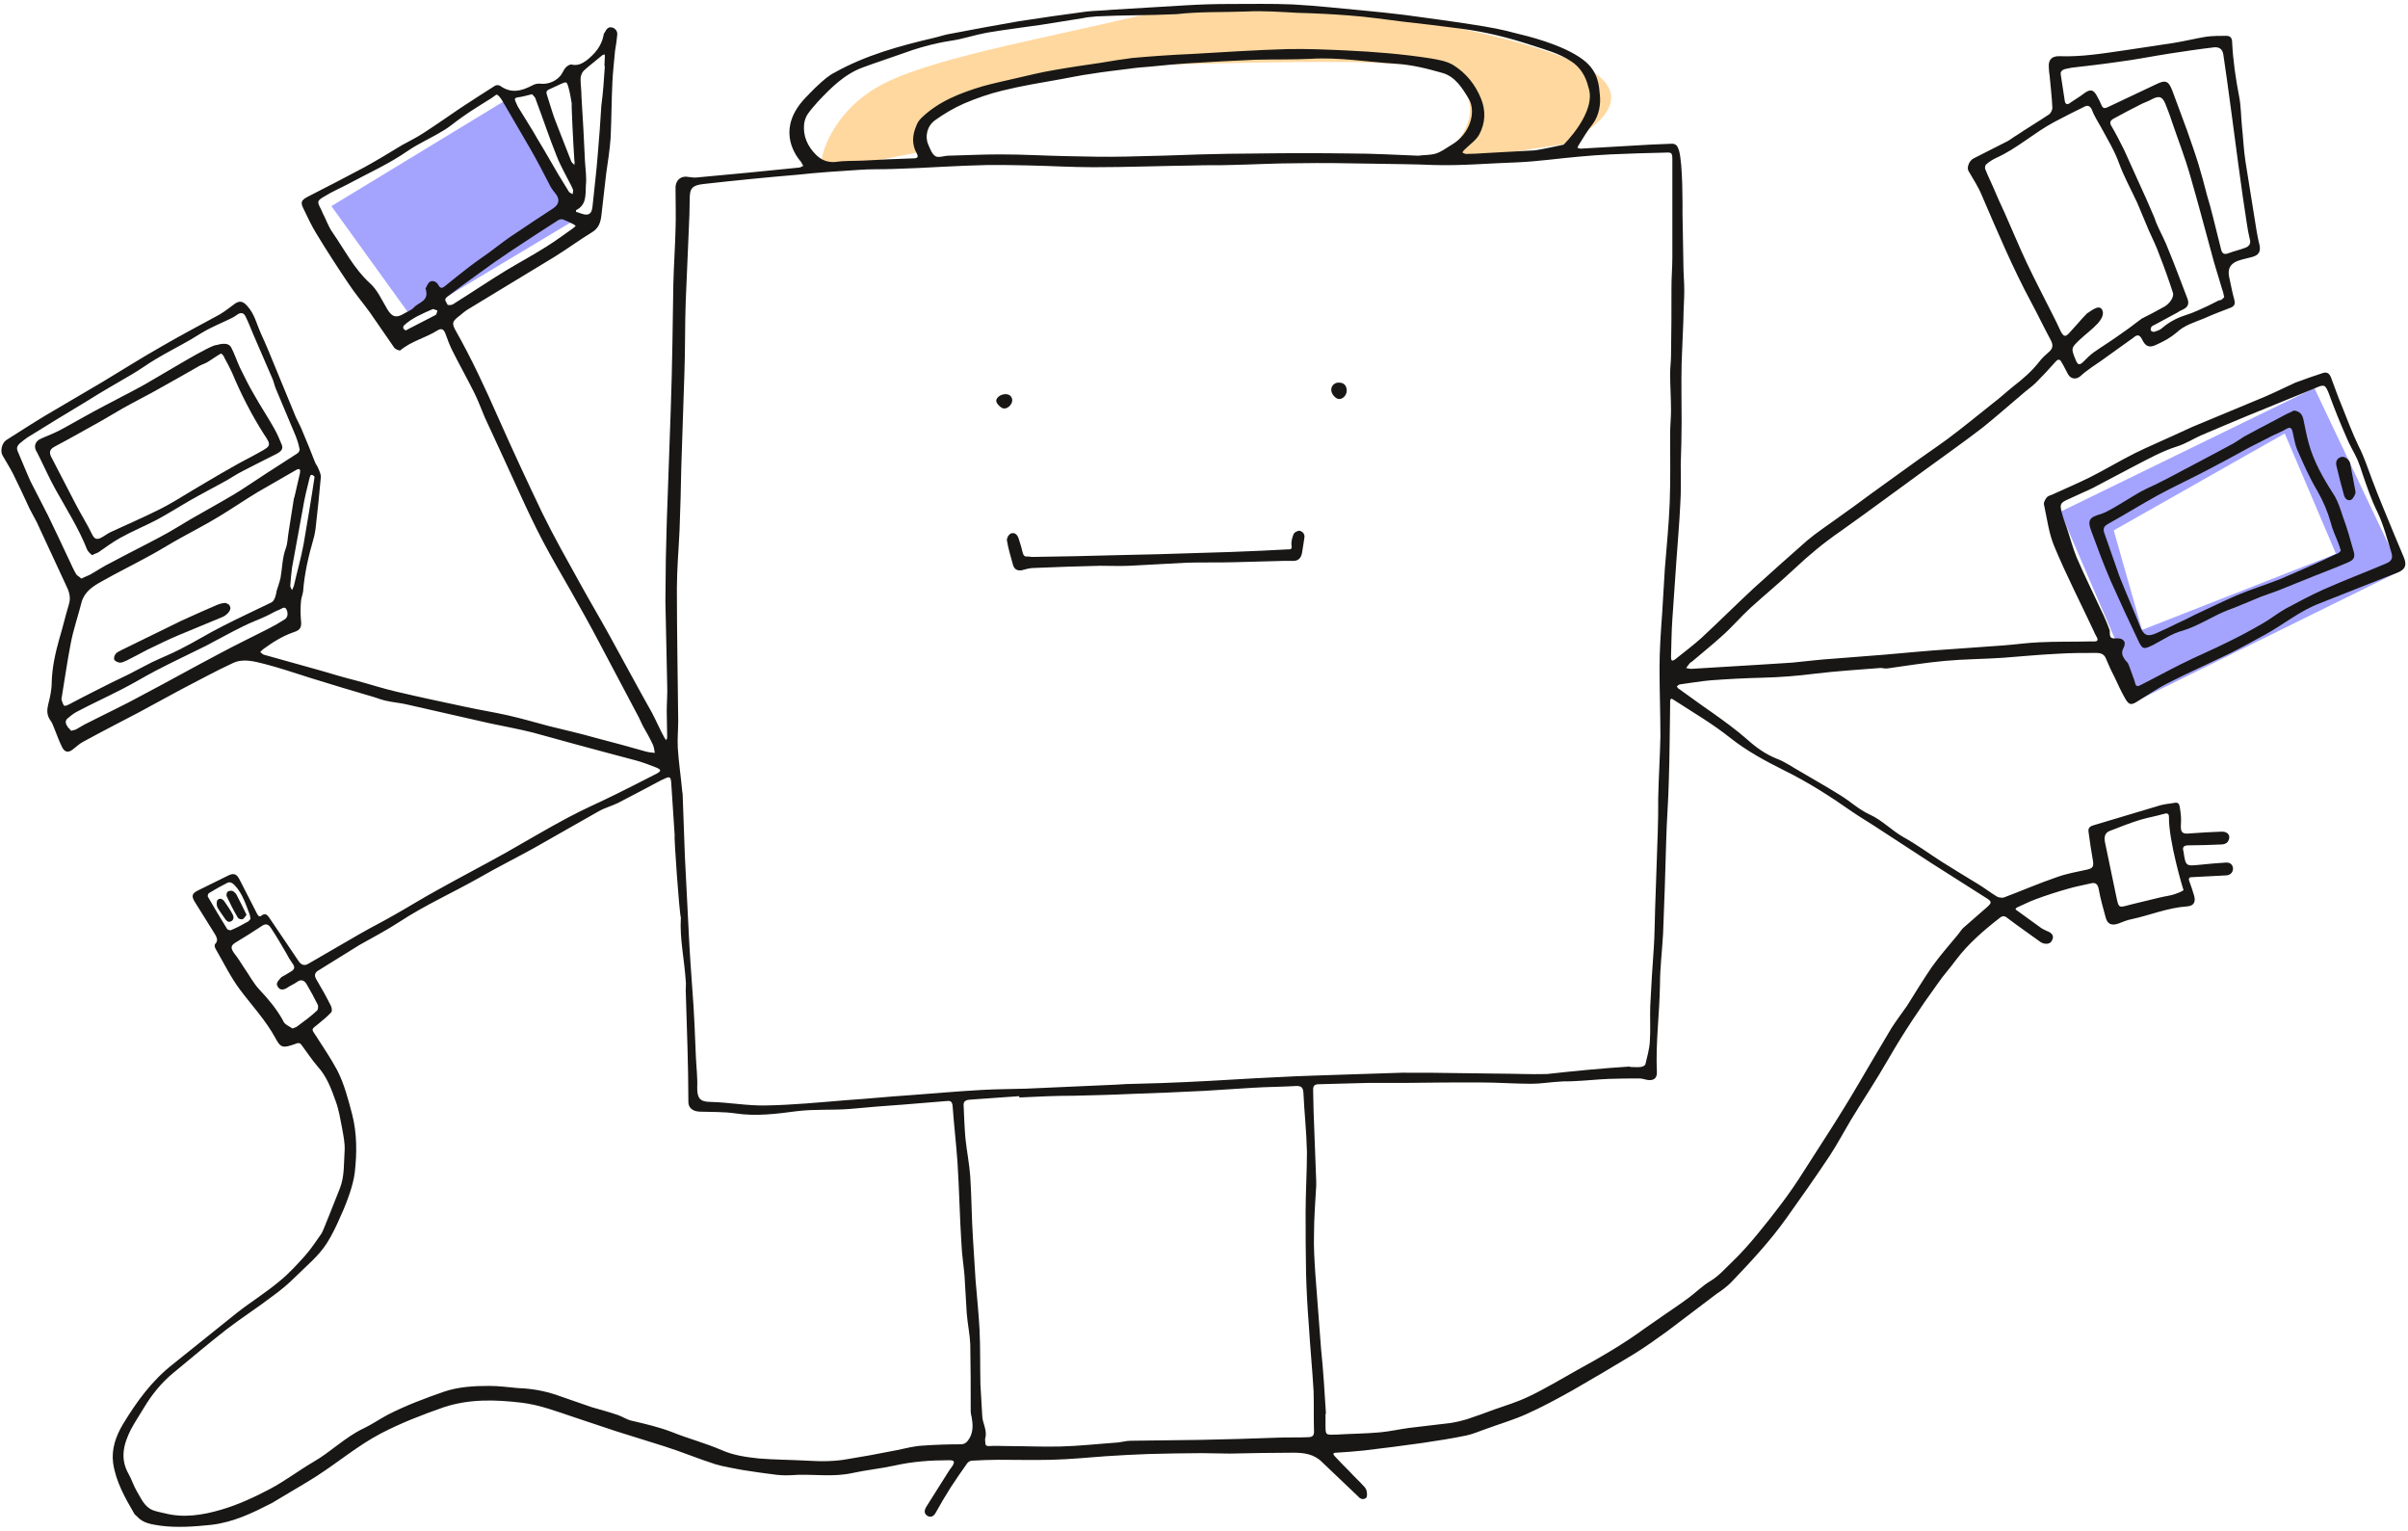 <svg width="288" height="183" viewBox="0 0 288 183" fill="none" xmlns="http://www.w3.org/2000/svg">
<g clip-path="url(#clip0_120_943)">
<path d="M98.343 20.468L109.652 18.247C109.652 18.247 108.859 8.568 140.037 7.722C171.215 6.876 174.227 7.51 175.601 11.742C176.975 15.973 171.373 19.622 171.373 19.622L187.015 17.242C187.015 17.242 199.222 11.9 187.861 7.193C176.499 2.486 150.077 -1.375 136.866 1.745C123.655 4.866 110.391 7.14 104.737 10.525C99.083 13.963 98.29 18.935 98.29 18.935" fill="#FFD89F"/>
<path d="M276.797 46.385L246.412 61.194L256.03 83.566L287.155 68.228L276.797 46.385ZM252.806 63.415L273.257 51.832L279.387 66.219L256.188 75.316L252.806 63.415Z" fill="#A4A4FF"/>
<path d="M39.633 24.647L60.348 12.059L68.591 26.392L49.25 37.975L39.633 24.647Z" fill="#A4A4FF"/>
<path fill-rule="evenodd" clip-rule="evenodd" d="M48.511 39.509C48.616 39.456 48.669 39.456 48.722 39.403C49.832 38.821 50.994 38.24 52.104 37.658C52.21 37.605 52.263 37.34 52.316 37.129C52.104 37.076 51.893 36.917 51.734 36.97C50.519 37.499 49.251 38.028 48.299 38.927C48.246 38.98 48.194 39.192 48.246 39.245C48.246 39.35 48.405 39.403 48.511 39.509ZM37.625 57.016C37.625 57.016 37.202 56.434 37.044 57.069C36.727 58.338 36.409 59.607 36.198 60.929C35.775 63.204 35.352 65.531 34.93 67.858C34.824 68.599 34.771 69.339 34.718 70.027C34.718 70.185 34.824 70.397 34.93 70.555C34.983 70.397 35.088 70.238 35.141 70.079C35.511 68.44 35.987 66.8 36.304 65.108C36.727 62.622 37.255 59.501 37.625 57.016ZM29.962 109.853C29.91 109.588 29.91 109.483 29.857 109.324C29.381 108.107 29.011 106.838 28.06 105.833C27.743 105.516 27.479 105.41 27.162 105.569C26.422 105.939 25.682 106.362 24.995 106.785C24.889 106.838 24.784 107.155 24.889 107.261C25.629 108.531 26.369 109.8 27.162 111.069C27.215 111.175 27.479 111.228 27.584 111.228C28.219 110.964 28.853 110.646 29.487 110.276C29.698 110.223 29.857 110.012 29.962 109.853ZM68.38 12.376C68.274 11.742 68.169 11.107 68.01 10.525C67.799 9.732 67.746 9.732 67.059 10.049C66.583 10.261 66.161 10.472 65.685 10.684C65.315 10.842 65.315 11.054 65.421 11.371C65.632 12.059 65.844 12.746 66.055 13.381C66.266 14.069 66.531 14.704 66.795 15.391C67.323 16.713 67.799 17.983 68.327 19.305C68.38 19.464 68.591 19.569 68.697 19.728C68.697 19.569 68.75 19.358 68.697 19.199C68.539 16.925 68.327 12.376 68.38 12.376ZM63.624 11.266C62.937 11.424 62.462 11.583 61.933 11.636C61.563 11.689 61.51 11.847 61.669 12.165C61.775 12.376 61.827 12.535 61.933 12.746C62.726 14.069 63.571 15.338 64.311 16.66C65.157 18.035 65.949 19.464 66.795 20.892C67.218 21.579 67.64 22.267 68.063 22.954C68.169 23.06 68.327 23.113 68.486 23.219C68.486 23.06 68.591 22.849 68.539 22.69C68.486 22.531 68.38 22.372 68.327 22.214C67.746 21.05 67.059 19.887 66.583 18.67C65.685 16.449 64.945 14.175 64.1 11.953C64.047 11.636 63.783 11.424 63.624 11.266ZM68.856 27.027C68.75 26.921 68.697 26.868 68.591 26.815C68.169 26.604 67.746 26.392 67.323 26.233C67.165 26.181 66.9 26.233 66.742 26.339C64.84 27.556 62.884 28.825 60.982 30.095C59.714 30.941 58.498 31.787 57.283 32.686C56.014 33.585 54.746 34.537 53.478 35.489C53.002 35.859 53.425 36.124 53.531 36.441C53.584 36.494 54.007 36.494 54.165 36.388C56.279 35.066 58.392 33.638 60.559 32.316C62.145 31.364 63.73 30.518 65.315 29.513C66.425 28.825 67.482 28.032 68.539 27.291C68.644 27.186 68.75 27.133 68.856 27.027ZM72.343 7.881H72.29C72.29 7.51 72.343 7.087 72.343 6.717C72.343 6.664 72.343 6.558 72.29 6.505C72.185 6.558 72.079 6.558 72.026 6.611C71.287 7.246 70.494 7.828 69.807 8.462C69.596 8.674 69.437 9.097 69.437 9.414C69.437 10.102 69.543 10.842 69.543 11.53C69.701 14.122 69.86 16.713 69.965 19.305C70.018 20.257 70.177 21.209 70.071 22.161C70.018 23.272 70.177 24.488 68.909 25.123C68.856 25.123 68.909 25.334 68.909 25.334C69.331 25.44 69.807 25.705 70.23 25.652C70.705 25.599 70.811 25.123 70.864 24.7C71.075 22.584 71.339 20.521 71.498 18.406C71.656 16.502 71.815 14.545 71.921 12.641C72.132 11.107 72.238 9.467 72.343 7.881ZM8.508 87.374C8.772 87.322 8.931 87.269 9.089 87.216C9.565 86.951 10.04 86.634 10.516 86.422C12.682 85.312 14.849 84.307 16.963 83.143C20.081 81.504 23.093 79.811 26.21 78.172C28.166 77.114 30.174 76.162 32.129 75.157C32.763 74.84 33.397 74.469 33.979 74.099C34.454 73.835 34.454 73.359 34.296 72.936C34.084 72.407 33.714 72.777 33.45 72.883C32.869 73.094 32.393 73.412 31.812 73.676C30.914 74.099 30.015 74.416 29.17 74.84C27.637 75.58 26.158 76.426 24.625 77.22C22.617 78.225 20.556 79.177 18.548 80.234C17.227 80.922 15.959 81.715 14.585 82.403C12.735 83.355 10.886 84.201 9.089 85.153C8.719 85.365 8.402 85.629 8.085 85.894C7.715 86.211 7.874 86.581 8.085 86.898C8.191 87.057 8.402 87.216 8.508 87.374ZM34.983 122.97C35.247 122.864 35.458 122.811 35.564 122.705C36.357 122.123 37.149 121.542 37.889 120.854C38.048 120.748 38.1 120.325 37.995 120.114C37.572 119.267 37.149 118.474 36.674 117.681C36.409 117.205 35.987 117.046 35.511 117.416C35.141 117.681 34.718 117.839 34.349 118.104C33.926 118.368 33.503 118.421 33.239 117.998C32.922 117.575 33.292 117.257 33.556 116.94C33.661 116.781 33.873 116.729 34.031 116.623C34.296 116.464 34.56 116.305 34.824 116.147C35.247 115.882 35.3 115.618 34.983 115.195C34.718 114.825 34.454 114.401 34.243 113.978C33.661 112.973 33.08 111.968 32.446 111.016C32.076 110.435 31.759 110.382 31.178 110.805C30.227 111.44 29.276 112.021 28.324 112.603C27.584 113.026 27.532 113.291 28.007 113.978C28.43 114.507 28.8 115.089 29.17 115.671C29.804 116.57 30.279 117.522 31.019 118.315C32.076 119.426 33.08 120.642 33.82 121.965C33.979 122.494 34.613 122.705 34.983 122.97ZM261.155 106.415C261.102 106.362 259.358 100.491 259.411 97.688C259.411 97.212 259.147 97.212 258.777 97.318C257.879 97.582 256.928 97.741 256.029 98.005C254.814 98.376 253.598 98.852 252.383 99.328C251.749 99.539 251.643 100.068 251.749 100.65C252.172 102.766 252.647 104.881 253.07 106.997C253.44 108.742 253.334 108.531 255.025 108.107C256.135 107.843 257.245 107.579 258.302 107.314C258.936 107.155 259.57 107.103 260.151 106.891C260.415 106.785 260.944 106.627 261.155 106.415ZM266.017 35.542C265.911 35.119 265.911 34.907 265.805 34.696C265.488 33.585 265.118 32.474 264.801 31.364C263.85 27.926 262.952 24.435 261.948 20.997C261.314 18.776 260.468 16.608 259.728 14.439C259.517 13.751 259.253 13.117 258.988 12.429C258.619 11.53 258.249 11.424 257.403 11.847C257.033 12.059 256.611 12.218 256.241 12.376C255.078 12.958 253.968 13.54 252.806 14.175C252.33 14.439 252.277 14.703 252.594 15.18C253.123 16.079 253.598 17.031 254.074 17.983C254.655 19.252 255.237 20.574 255.818 21.844C256.399 23.113 256.98 24.382 257.509 25.652C257.72 26.075 257.826 26.551 258.037 26.974C258.46 27.926 258.988 28.878 259.358 29.883C260.151 31.787 260.838 33.691 261.578 35.595C261.895 36.336 261.684 36.759 260.944 37.076C260.785 37.129 260.627 37.235 260.468 37.34C259.57 37.816 258.724 38.292 257.826 38.769C257.667 38.874 257.456 38.927 257.35 39.033C257.245 39.139 257.192 39.403 257.245 39.509C257.297 39.615 257.562 39.721 257.667 39.668C257.984 39.562 258.354 39.456 258.566 39.245C259.358 38.557 260.31 38.028 261.314 37.711C261.842 37.552 262.371 37.34 262.846 37.129C263.692 36.759 264.59 36.336 265.383 35.912C265.753 35.912 265.858 35.648 266.017 35.542ZM265.911 6.505C265.805 5.871 265.435 5.606 264.801 5.659C263.005 5.871 261.261 6.135 259.517 6.4C257.456 6.717 255.395 7.14 253.281 7.405C251.485 7.669 249.635 7.881 247.786 8.092C247.521 8.145 247.257 8.198 246.993 8.251C246.676 8.357 246.412 8.515 246.464 8.886C246.623 9.943 246.782 10.948 246.94 12.006C246.993 12.482 247.257 12.588 247.627 12.271C248.155 11.9 248.737 11.583 249.265 11.16C250.005 10.631 250.375 10.684 250.798 11.477C251.009 11.847 251.168 12.165 251.326 12.535C251.485 12.958 251.696 13.011 252.119 12.799C254.021 11.9 255.924 11.001 257.826 10.102C258.989 9.52 259.358 9.626 259.834 10.895C260.415 12.482 260.997 14.016 261.578 15.603C262.053 16.978 262.529 18.3 262.952 19.675C263.322 20.892 263.639 22.108 263.956 23.325C264.22 24.224 264.484 25.123 264.696 26.022C265.013 27.291 265.33 28.561 265.647 29.83C265.753 30.253 265.964 30.465 266.44 30.306C267.126 30.042 267.866 29.883 268.553 29.619C268.976 29.46 269.24 29.142 269.082 28.614C268.923 27.979 268.817 27.344 268.712 26.657C268.553 25.599 268.395 24.541 268.236 23.483C268.078 22.214 267.866 20.945 267.708 19.675C267.549 18.512 266.387 9.573 265.911 6.505ZM9.723 69.18C10.146 68.969 10.463 68.863 10.78 68.704C11.626 68.228 12.471 67.647 13.369 67.223C15.325 66.166 17.28 65.214 19.235 64.156C20.451 63.521 21.613 62.781 22.776 62.093C24.52 61.088 26.263 60.136 27.954 59.131C29.276 58.338 30.544 57.439 31.865 56.593C33.08 55.799 34.349 55.006 35.564 54.212C35.722 54.107 35.881 53.842 35.828 53.684C35.722 53.155 35.564 52.626 35.352 52.097C34.56 50.193 33.767 48.342 32.974 46.438C32.816 46.067 32.763 45.697 32.605 45.327C31.812 43.476 31.019 41.677 30.227 39.826C29.962 39.192 29.698 38.504 29.381 37.869C29.17 37.393 28.8 37.288 28.324 37.658C27.954 37.922 27.532 38.134 27.162 38.292C26.369 38.663 25.523 39.033 24.731 39.456C24.044 39.826 23.41 40.249 22.776 40.62C21.402 41.413 20.028 42.101 18.707 42.894C17.703 43.476 16.804 44.163 15.8 44.745C14.004 45.803 12.207 46.808 10.463 47.919C8.085 49.346 5.654 50.827 3.276 52.308C2.959 52.52 2.642 52.784 2.325 53.049C2.061 53.313 1.955 53.578 2.114 53.948C2.642 55.164 3.118 56.381 3.646 57.544C4.333 58.92 5.073 60.295 5.76 61.67C6.605 63.415 7.451 65.214 8.296 67.012C8.561 67.594 8.825 68.175 9.142 68.704C9.3 68.863 9.512 68.969 9.723 69.18ZM253.229 76.32C254.021 76.32 254.338 76.796 253.968 77.484C253.651 78.066 253.863 78.489 254.18 78.912C254.285 79.071 254.497 79.23 254.55 79.388C254.814 80.023 255.025 80.71 255.289 81.398C255.395 81.715 255.395 82.191 255.871 81.98C257.562 81.133 259.2 80.234 260.891 79.388C262.688 78.489 264.59 77.696 266.387 76.796C267.813 76.109 269.187 75.368 270.561 74.575C271.513 74.046 272.411 73.306 273.362 72.777C274.842 71.984 276.321 71.19 277.854 70.503C280.337 69.392 282.874 68.44 285.358 67.382C285.992 67.118 286.203 66.8 286.045 66.166C285.516 64.526 285.093 62.781 284.354 61.247C283.614 59.766 283.085 58.179 282.557 56.645C282.398 56.117 282.187 55.535 281.976 55.006C281.553 54.054 280.972 53.155 280.602 52.203C279.862 50.51 279.175 48.818 278.541 47.072C278.118 46.014 278.012 45.909 276.955 46.385C274.26 47.495 271.618 48.553 268.923 49.664C267.021 50.457 265.118 51.251 263.269 52.044C262.318 52.467 261.419 53.049 260.415 53.366C258.566 53.948 256.875 54.9 255.131 55.799C253.493 56.645 251.855 57.544 250.216 58.391C249.212 58.867 248.208 59.29 247.204 59.766C246.412 60.136 246.359 60.348 246.57 61.194C246.729 61.829 246.94 62.41 247.151 62.992C247.574 64.209 247.891 65.478 248.367 66.642C249.371 68.969 250.533 71.296 251.59 73.57C251.855 74.152 252.119 74.787 252.33 75.368C252.33 76.268 252.383 76.373 253.229 76.32ZM7.345 83.619C7.451 83.884 7.504 84.201 7.662 84.36C7.768 84.466 8.085 84.307 8.296 84.201C9.3 83.672 10.305 83.143 11.361 82.614C12.682 81.927 14.004 81.292 15.325 80.657C16.276 80.181 17.227 79.653 18.178 79.177C19.288 78.648 20.503 78.172 21.613 77.59C23.304 76.744 24.889 75.739 26.58 74.892C28.536 73.888 30.491 72.988 32.446 72.036C32.922 71.825 33.08 70.767 33.08 70.661C33.133 70.503 33.503 69.392 33.556 69.075C33.767 67.858 33.767 66.642 34.19 65.531C34.401 64.949 34.401 64.314 34.507 63.68C34.718 62.358 34.93 60.982 35.141 59.66C35.141 59.554 35.247 59.396 35.247 59.29C35.458 58.391 35.67 57.439 35.881 56.54C35.934 56.169 35.881 55.958 35.458 56.169C33.926 57.069 32.393 57.915 30.861 58.814C29.276 59.766 27.743 60.824 26.158 61.776C24.678 62.675 23.146 63.468 21.613 64.314C20.451 64.949 19.288 65.69 18.125 66.324C16.117 67.435 14.056 68.44 12.101 69.551C11.15 70.079 10.146 70.714 9.776 71.931C9.353 73.623 8.772 75.263 8.455 76.955C8.032 79.124 7.715 81.398 7.345 83.619ZM251.379 36.97C251.802 37.658 251.115 38.398 250.903 38.663C250.269 39.35 249.477 39.932 248.79 40.567C247.68 41.624 247.68 41.624 248.261 43.053C248.525 43.687 248.737 43.687 249.212 43.211C249.582 42.841 249.952 42.471 250.375 42.153C251.273 41.519 252.224 40.937 253.123 40.302C254.127 39.615 255.078 38.927 256.029 38.187C256.029 38.187 256.082 38.187 256.082 38.134C257.033 37.658 257.932 37.182 258.883 36.653C259.517 36.283 260.045 35.489 259.887 35.013C259.411 33.532 258.883 32.051 258.302 30.57C257.932 29.513 257.456 28.561 256.98 27.503C256.505 26.392 256.082 25.334 255.606 24.224C254.867 22.637 254.021 21.103 253.44 19.517C252.911 18.035 252.066 16.66 251.326 15.285C250.956 14.598 250.481 13.91 250.216 13.17C250.005 12.694 249.741 12.535 249.318 12.746C248.103 13.328 246.887 13.963 245.672 14.598C243.294 15.867 241.286 17.718 238.855 18.829C238.379 19.04 237.957 19.305 237.587 19.622C237.428 19.728 237.375 20.045 237.428 20.204C237.745 20.997 238.115 21.738 238.432 22.478C238.855 23.483 239.278 24.435 239.753 25.44C240.652 27.45 241.497 29.513 242.448 31.523C243.347 33.427 244.351 35.331 245.302 37.235C245.725 38.028 246.095 38.821 246.464 39.615C246.834 40.302 247.046 40.302 247.521 39.773C247.838 39.403 248.155 39.086 248.473 38.716C248.842 38.292 249.212 37.869 249.635 37.446C249.846 37.393 250.956 36.336 251.379 36.97ZM50.889 34.484C51.047 34.273 51.153 33.85 51.417 33.691C51.787 33.48 52.21 33.691 52.421 34.061C52.685 34.59 52.95 34.431 53.267 34.167C54.165 33.427 55.116 32.686 56.067 31.946C57.071 31.152 58.181 30.465 59.185 29.671C59.978 29.09 60.77 28.455 61.616 27.926C63.096 26.921 64.628 25.916 66.161 24.911C66.953 24.382 66.953 23.748 66.372 23.06C66.108 22.743 65.844 22.372 65.685 22.002C64.945 20.574 64.205 19.146 63.413 17.771C62.303 15.867 61.193 13.963 60.084 12.059C59.925 11.794 59.714 11.477 59.449 11.319C59.344 11.266 59.027 11.583 58.763 11.742C57.6 12.482 56.437 13.17 55.328 13.963C54.535 14.492 53.795 15.18 52.95 15.655C51.576 16.502 50.096 17.136 48.775 18.035C46.503 19.622 43.966 20.733 41.535 22.055C40.637 22.531 39.739 22.901 38.893 23.43C37.889 24.012 37.889 24.065 38.417 25.07C38.47 25.176 38.523 25.334 38.576 25.44C38.999 26.233 39.263 27.08 39.791 27.82C41.218 29.883 42.328 32.104 44.23 33.85C45.129 34.643 45.657 35.859 46.291 36.917C46.873 37.922 47.401 38.081 48.405 37.446C48.775 37.235 49.198 37.076 49.462 36.812C49.99 36.124 51.417 36.071 50.889 34.484ZM169.629 18.617C169.629 18.564 169.629 18.564 169.629 18.617C170.316 18.512 171.109 18.564 171.743 18.353C172.43 18.141 173.011 17.665 173.645 17.295C175.812 16.026 176.605 13.381 175.653 11.794C174.861 10.472 174.015 9.15 172.536 8.727C170.686 8.198 168.784 7.722 166.881 7.616C163.499 7.405 160.117 6.823 156.735 7.034C154.569 7.14 152.349 7.087 150.183 7.14C147.54 7.246 144.845 7.405 142.203 7.563C140.565 7.669 138.98 7.828 137.342 7.986C136.655 8.039 135.915 8.092 135.228 8.198C133.642 8.41 132.057 8.568 130.472 8.833C129.256 8.991 128.094 9.256 126.878 9.467C124.5 9.89 122.175 10.261 119.85 10.842C118.318 11.213 116.785 11.742 115.306 12.376C114.09 12.905 112.928 13.593 111.818 14.386C110.867 15.074 110.602 16.343 111.025 17.295C111.237 17.771 111.448 18.406 111.871 18.67C112.188 18.882 112.822 18.67 113.297 18.617H113.403C115.464 18.564 117.578 18.459 119.639 18.459C122.281 18.459 124.923 18.617 127.565 18.67C129.891 18.723 132.268 18.776 134.594 18.723C137.606 18.67 140.618 18.564 143.683 18.459C145.902 18.406 148.122 18.353 150.341 18.353C154.093 18.3 157.845 18.3 161.597 18.353C164.186 18.353 166.934 18.512 169.629 18.617ZM131.212 1.957C130.525 2.01 129.996 2.063 129.521 2.168C127.882 2.433 126.191 2.697 124.553 2.962C122.387 3.279 120.167 3.544 118.001 3.914C116.574 4.178 115.2 4.654 113.773 4.866C111.659 5.183 109.651 5.765 107.643 6.505C106.164 7.034 104.684 7.51 103.257 8.039C101.038 8.833 99.4 10.472 97.814 12.165C97.391 12.641 96.969 13.117 96.599 13.646C96.387 13.963 96.229 14.386 96.176 14.809C96.017 16.29 96.599 17.507 97.603 18.512C98.237 19.146 99.03 19.464 99.981 19.358C101.091 19.199 102.2 19.252 103.31 19.199C105.265 19.093 107.273 18.988 109.229 18.935C109.757 18.935 109.863 18.776 109.651 18.353C109.017 17.242 109.123 16.131 109.598 15.021C109.704 14.703 109.915 14.386 110.18 14.122C112.241 12.112 114.883 11.107 117.525 10.314C118.846 9.943 120.167 9.679 121.488 9.362C123.074 8.991 124.606 8.621 126.191 8.357C127.988 8.039 129.838 7.775 131.634 7.51C132.903 7.299 134.171 7.087 135.439 6.929C137.817 6.717 140.142 6.558 142.52 6.453C146.325 6.241 150.13 5.977 153.935 5.871C156.26 5.818 158.638 5.924 160.963 6.029C164.345 6.188 167.727 6.453 171.109 6.981C172.007 7.14 173.011 7.299 173.804 7.775C175.336 8.727 176.446 10.102 177.133 11.794C177.714 13.223 177.662 14.703 176.922 16.079C176.552 16.766 175.759 17.295 175.178 17.877C175.072 17.983 174.966 18.088 174.914 18.247C175.072 18.3 175.178 18.406 175.336 18.406C176.129 18.406 176.922 18.353 177.714 18.3C179.617 18.194 181.572 18.088 183.474 17.983C184.161 17.93 187.015 17.295 187.015 17.295C187.015 17.295 191.031 13.381 189.974 10.419C189.657 9.097 188.97 7.986 187.86 7.299C186.434 6.347 184.743 5.924 183.157 5.395C180.409 4.496 177.662 3.808 174.808 3.438C172.483 3.12 170.158 2.856 167.833 2.592C165.666 2.327 163.552 2.01 161.386 1.851C159.325 1.692 157.264 1.587 155.203 1.534C153.142 1.428 151.081 1.269 149.073 1.375C146.272 1.481 143.524 1.375 140.724 1.692C137.5 1.851 134.277 1.798 131.212 1.957ZM121.911 131.22C121.911 131.168 121.911 131.115 121.911 131.062C119.903 131.22 117.895 131.326 115.94 131.485C115.464 131.538 115.2 131.697 115.253 132.225C115.306 133.495 115.358 134.817 115.464 136.086C115.623 137.62 115.94 139.154 116.045 140.688C116.204 143.121 116.204 145.554 116.362 147.987C116.468 149.679 116.574 151.372 116.679 153.064C116.838 155.021 117.049 156.978 117.155 158.988C117.261 161.156 117.208 163.378 117.261 165.546C117.314 166.763 117.419 167.979 117.472 169.196C117.472 170.148 118.106 170.941 117.842 171.946C117.789 172.105 117.842 172.263 117.842 172.422C117.842 172.739 117.895 172.898 118.265 172.898C119.005 172.845 119.797 172.898 120.537 172.898C122.598 172.898 124.659 173.004 126.773 172.951C129.045 172.898 131.37 172.633 133.642 172.475C134.171 172.422 134.699 172.263 135.228 172.263C138.028 172.21 140.829 172.21 143.577 172.157C146.642 172.105 149.76 171.999 152.825 171.893C153.987 171.84 155.203 171.893 156.365 171.84C156.788 171.84 157.158 171.787 157.158 171.205C157.105 169.566 157.158 167.926 157.105 166.287C156.947 163.589 156.682 160.945 156.524 158.247C156.365 156.238 156.26 154.228 156.207 152.271C156.154 149.838 156.154 147.352 156.154 144.919C156.154 142.539 156.313 140.106 156.313 137.726C156.26 135.346 155.995 132.966 155.89 130.639C155.837 130.004 155.626 129.845 155.044 129.845C153.3 129.951 151.557 129.951 149.866 130.057C147.91 130.163 145.955 130.321 144.053 130.427C141.093 130.586 138.134 130.692 135.228 130.797C133.008 130.903 130.736 130.956 128.517 131.009C126.191 131.009 124.078 131.115 121.911 131.22ZM158.585 169.037H158.532V170.359C158.532 171.576 158.532 171.576 159.747 171.523H159.906C161.597 171.417 163.288 171.417 165.032 171.258C166.194 171.153 167.357 170.888 168.52 170.729C170.158 170.518 171.796 170.359 173.434 170.148C174.121 170.042 174.808 169.883 175.495 169.672C176.605 169.301 177.662 168.931 178.771 168.508C180.145 168.032 181.519 167.609 182.84 166.974C184.848 166.022 186.751 164.859 188.653 163.801C191.454 162.267 194.202 160.68 196.791 158.776C197.478 158.3 198.165 157.824 198.852 157.348C199.909 156.608 200.966 155.92 202.023 155.127C202.868 154.492 203.661 153.699 204.559 153.17C205.616 152.535 206.356 151.636 207.201 150.843C208.311 149.785 209.315 148.621 210.319 147.405C212.222 145.078 214.071 142.698 215.656 140.159C217.295 137.567 218.986 135.029 220.571 132.437C221.786 130.48 222.896 128.523 224.059 126.566C224.798 125.35 225.485 124.133 226.225 122.917C226.806 122.018 227.441 121.171 228.075 120.272C229.079 118.686 230.03 117.099 231.087 115.565C232.038 114.243 233.148 112.973 234.205 111.704C234.416 111.44 234.575 111.175 234.786 110.964C235.737 110.117 236.741 109.271 237.692 108.425C238.221 107.949 238.221 107.79 237.64 107.42C235.42 105.992 233.201 104.617 230.981 103.189C228.709 101.708 226.437 100.227 224.164 98.746C223.266 98.164 222.368 97.635 221.522 97.053C218.88 95.202 216.238 93.51 213.331 92.082C211.112 90.971 208.945 89.808 206.937 88.221C204.823 86.528 202.445 85.153 200.173 83.672C199.909 83.461 199.75 83.514 199.75 83.884V84.307C199.697 87.322 199.697 90.336 199.592 93.351C199.539 95.784 199.328 98.27 199.275 100.703C199.169 104.352 199.063 108.002 198.905 111.651C198.799 113.661 198.535 115.724 198.535 117.733C198.482 121.224 198.006 124.662 198.165 128.153C198.218 128.946 197.742 129.264 196.95 129.105C196.685 129.052 196.368 128.946 196.104 128.946C194.889 128.946 193.62 128.946 192.405 128.999C191.031 129.052 189.657 129.211 188.283 129.264C187.755 129.316 187.173 129.264 186.645 129.316C185.482 129.369 184.32 129.581 183.157 129.581C181.149 129.581 179.088 129.422 177.08 129.422C174.174 129.422 171.215 129.422 168.308 129.475C166.776 129.475 165.243 129.475 163.711 129.475C161.703 129.528 159.695 129.581 157.739 129.634C157.264 129.634 157.052 129.792 157.052 130.268C157.052 131.115 157.105 131.961 157.105 132.807C157.211 135.61 157.317 138.414 157.422 141.27V141.746C157.317 143.65 157.158 145.607 157.158 147.511C157.105 149.097 157.211 150.737 157.317 152.324C157.528 155.338 157.792 158.3 158.004 161.315C158.268 163.854 158.426 166.445 158.585 169.037ZM80.693 99.909C80.534 97.741 80.428 95.573 80.27 93.457C80.217 92.981 80.111 92.822 79.636 93.034C79.424 93.14 79.266 93.192 79.055 93.298C77.364 94.197 75.672 95.097 73.929 95.996C73.189 96.366 72.343 96.577 71.603 97.001C68.961 98.481 66.425 99.962 63.783 101.443C61.669 102.607 59.449 103.718 57.336 104.934C54.165 106.732 50.836 108.213 47.771 110.223C46.238 111.228 44.6 112.074 43.015 112.973C41.377 113.978 39.791 114.983 38.153 115.988C37.678 116.253 37.519 116.57 37.836 117.099C38.47 118.157 39.052 119.214 39.58 120.272C39.686 120.484 39.739 120.854 39.633 121.013C39.157 121.542 38.629 121.965 38.048 122.441C37.202 123.128 37.202 122.97 37.836 123.922C38.682 125.244 39.58 126.566 40.32 127.941C41.165 129.581 41.641 131.432 42.117 133.23C42.698 135.505 42.698 137.832 42.434 140.159C42.328 141.005 42.117 141.799 41.852 142.592C41.535 143.544 41.165 144.496 40.743 145.395C40.267 146.506 39.739 147.616 39.105 148.621C38.1 150.208 36.621 151.372 35.3 152.694C34.454 153.54 33.556 154.281 32.605 154.968C30.808 156.343 28.906 157.56 27.109 158.935C24.942 160.627 22.881 162.373 20.768 164.118C19.341 165.282 18.178 166.71 17.227 168.297C16.699 169.196 16.117 170.042 15.642 170.941C14.796 172.633 14.321 174.379 15.377 176.23C15.747 176.865 15.959 177.605 16.329 178.24C16.857 179.086 17.227 180.144 18.284 180.567C18.707 180.726 19.235 180.831 19.711 180.937C21.983 181.519 24.255 181.149 26.422 180.514C28.43 179.932 30.385 179.033 32.288 178.028C34.084 177.076 35.67 175.86 37.466 174.802C39.58 173.586 41.271 171.84 43.49 170.782C44.495 170.306 45.393 169.672 46.397 169.143C48.563 168.032 50.836 167.186 53.108 166.392C54.852 165.811 56.649 165.705 58.498 165.705C59.661 165.705 60.823 165.864 61.986 165.969C63.571 166.022 65.104 166.287 66.636 166.816C68.01 167.292 69.384 167.768 70.758 168.244C71.815 168.561 72.872 168.825 73.929 169.196C74.51 169.407 75.038 169.777 75.62 169.883C77.205 170.253 78.79 170.624 80.323 171.205C82.278 171.999 84.339 172.528 86.294 173.374C87.721 174.009 89.254 174.22 90.733 174.379C92.688 174.538 94.644 174.538 96.546 174.643C98.184 174.749 99.875 174.749 101.513 174.432C102.359 174.273 103.151 174.167 103.997 174.009C105.107 173.797 106.216 173.586 107.326 173.374C108.33 173.162 109.334 172.898 110.338 172.845C111.818 172.739 113.35 172.686 114.883 172.686C115.517 172.686 115.728 172.316 115.993 171.893C116.415 171.1 116.362 170.253 116.204 169.407C116.151 169.196 116.098 168.984 116.098 168.773C116.098 166.075 116.098 163.378 116.045 160.733C115.993 159.517 115.728 158.3 115.623 157.031C115.517 155.55 115.464 154.016 115.358 152.535C115.253 151.266 115.041 149.997 114.988 148.674C114.777 145.395 114.724 142.116 114.513 138.89C114.354 136.668 114.09 134.447 113.932 132.225C113.879 131.697 113.667 131.591 113.245 131.644C111.501 131.802 109.81 131.908 108.066 132.067C105.899 132.225 103.733 132.384 101.566 132.596C99.505 132.754 97.391 132.596 95.278 132.86C92.9 133.177 90.416 133.495 87.985 133.125C86.558 132.913 85.079 132.966 83.652 132.913C82.806 132.86 82.331 132.437 82.331 131.749C82.331 129.581 82.278 127.412 82.225 125.244C82.172 122.97 82.067 120.695 82.014 118.421C82.014 118.051 82.067 117.628 82.014 117.257C81.855 114.719 81.274 112.233 81.433 109.694C81.274 109.536 80.587 99.909 80.693 99.909ZM194.942 127.518V127.571C195.364 127.571 195.787 127.624 196.21 127.571C196.421 127.571 196.738 127.412 196.791 127.254C197.002 126.355 197.267 125.455 197.32 124.556C197.425 123.128 197.32 121.7 197.372 120.272C197.478 117.945 197.637 115.618 197.795 113.344C197.901 111.81 197.901 110.223 197.954 108.689C198.059 105.622 198.165 102.501 198.271 99.433C198.324 98.111 198.324 96.736 198.324 95.414C198.376 92.981 198.535 90.495 198.588 88.062C198.588 85.365 198.482 82.614 198.482 79.917C198.482 77.696 198.641 75.474 198.799 73.306C198.905 71.56 199.011 69.762 199.116 68.017C199.328 65.372 199.592 62.781 199.698 60.136C199.803 57.386 199.75 54.583 199.75 51.832C199.75 50.933 199.856 49.981 199.856 49.082C199.856 47.601 199.75 46.12 199.75 44.639C199.75 43.952 199.856 43.211 199.856 42.524C199.909 39.773 199.909 37.023 199.909 34.326C199.909 33.162 200.015 31.946 200.015 30.782C200.015 26.868 200.015 22.954 200.015 19.093C200.015 18.3 199.962 18.194 199.169 18.247C197.002 18.3 194.783 18.353 192.616 18.459C191.401 18.512 190.133 18.617 188.917 18.723C186.434 18.935 183.95 19.305 181.466 19.411C178.137 19.517 174.808 19.834 171.479 19.728C169.048 19.622 166.564 19.622 164.133 19.569C161.174 19.517 158.215 19.464 155.256 19.517C152.561 19.517 149.813 19.675 147.118 19.728C145.744 19.781 144.37 19.728 142.996 19.781C138.927 19.834 134.805 19.992 130.736 19.992C128.199 19.992 125.61 19.834 123.074 19.781C121.435 19.728 119.797 19.728 118.159 19.728C116.362 19.781 114.513 19.834 112.716 19.94C110.761 20.045 108.753 20.151 106.798 20.204C105.424 20.257 104.05 20.204 102.729 20.31C100.298 20.468 97.814 20.627 95.383 20.892C91.631 21.209 87.879 21.579 84.128 22.002C82.806 22.161 82.489 22.478 82.489 23.801C82.489 24.964 82.437 26.181 82.384 27.344C82.278 30.253 82.12 33.162 82.014 36.018C81.908 38.874 81.961 41.783 81.855 44.639C81.75 48.342 81.591 52.097 81.485 55.799C81.433 58.338 81.38 60.877 81.274 63.415C81.168 65.743 80.957 68.07 80.957 70.397C80.957 75.633 81.063 80.922 81.115 86.158C81.115 87.216 81.01 88.327 81.063 89.384C81.168 91.13 81.433 92.822 81.591 94.568C81.591 94.673 81.644 94.832 81.644 94.938C81.75 97.371 81.802 99.857 81.908 102.29C82.067 105.41 82.225 108.531 82.384 111.704C82.489 113.925 82.648 116.094 82.806 118.315C82.912 119.743 83.018 121.224 83.071 122.652C83.124 123.869 83.176 125.138 83.229 126.355C83.282 127.571 83.441 128.84 83.388 130.057C83.388 131.22 83.652 131.749 84.973 131.749C87.192 131.802 89.412 132.225 91.579 132.173C94.802 132.12 98.026 131.802 101.249 131.538C103.733 131.379 106.216 131.115 108.7 130.956C111.606 130.744 114.46 130.48 117.366 130.321C119.163 130.216 120.96 130.216 122.757 130.163C126.35 130.004 129.891 129.845 133.484 129.687C134.277 129.634 135.122 129.581 135.915 129.581C137.923 129.528 139.984 129.475 141.992 129.369C145.585 129.211 149.179 128.946 152.825 128.788C155.626 128.629 158.426 128.576 161.174 128.47C163.341 128.417 165.507 128.312 167.674 128.259C170.052 128.259 172.43 128.259 174.808 128.312C176.182 128.312 177.609 128.364 178.983 128.364C180.991 128.364 182.999 128.47 185.007 128.417C188.336 128.047 191.612 127.73 194.942 127.518ZM201.336 31.575C201.336 32.633 201.441 33.691 201.441 34.749C201.441 35.912 201.336 37.076 201.336 38.24C201.283 39.985 201.177 41.677 201.124 43.423C201.071 45.803 201.124 48.183 201.124 50.51C201.124 52.203 201.071 53.842 201.019 55.535C201.019 57.121 201.071 58.708 200.966 60.242C200.86 62.569 200.649 64.843 200.49 67.171C200.332 69.445 200.173 71.772 200.015 74.046C199.909 75.527 199.909 77.008 199.856 78.489C199.856 78.912 199.909 79.177 200.384 78.806C201.441 77.96 202.498 77.167 203.502 76.268C205.616 74.311 207.677 72.248 209.791 70.291C211.904 68.387 214.018 66.483 216.132 64.632C217.189 63.733 218.404 62.939 219.567 62.093C220.994 61.088 222.368 60.083 223.794 59.025C225.433 57.862 227.071 56.645 228.709 55.482C230.083 54.477 231.51 53.525 232.884 52.52C234.733 51.145 236.53 49.664 238.326 48.236C239.172 47.601 239.965 46.861 240.757 46.226C241.92 45.327 243.03 44.375 243.928 43.211C244.245 42.788 244.668 42.418 245.091 42.048C245.566 41.624 245.566 41.201 245.249 40.62C244.456 39.139 243.717 37.605 242.924 36.124C240.704 31.998 238.908 27.714 237.058 23.43C236.635 22.372 236.001 21.421 235.42 20.416C235.209 19.992 235.526 19.199 236.054 18.935C237.428 18.247 238.749 17.559 240.123 16.872C240.493 16.66 240.81 16.396 241.18 16.184C242.448 15.338 243.769 14.545 245.038 13.698C245.302 13.54 245.513 13.064 245.46 12.799C245.408 11.583 245.249 10.314 245.143 9.097C245.091 8.727 245.038 8.357 245.038 7.986C244.985 7.14 245.408 6.717 246.253 6.717C248.895 6.823 251.432 6.4 254.021 6.029C256.029 5.712 258.037 5.448 259.993 5.13C261.314 4.919 262.582 4.601 263.85 4.39C264.643 4.284 265.488 4.284 266.281 4.284C266.757 4.284 266.968 4.549 266.968 5.077C267.074 7.246 267.391 9.414 267.813 11.583C268.025 12.694 268.025 13.91 268.131 15.021C268.289 16.449 268.342 17.877 268.553 19.252C268.976 22.002 269.452 24.753 269.874 27.503C269.98 28.085 270.086 28.719 270.244 29.301C270.403 30.095 270.139 30.518 269.346 30.729C268.765 30.888 268.183 30.994 267.602 31.205C266.704 31.575 266.44 32.157 266.598 33.056C266.809 34.008 266.968 34.907 267.232 35.859C267.338 36.283 267.285 36.547 266.862 36.759C265.753 37.182 264.643 37.605 263.586 38.081C262.423 38.557 261.261 38.874 260.31 39.773C259.623 40.355 258.777 40.831 257.932 41.201C257.086 41.624 256.611 41.466 256.188 40.567C255.871 39.932 255.554 40.038 255.184 40.355C253.863 41.307 252.594 42.206 251.273 43.158C251.115 43.264 249.424 44.375 248.842 44.957C248.314 45.433 247.627 45.327 247.31 44.692C247.046 44.216 246.834 43.74 246.57 43.317C246.412 43 246.2 42.841 245.83 43.264C245.091 44.11 244.298 44.957 243.505 45.75C243.03 46.226 242.395 46.649 241.867 47.125C240.282 48.447 238.749 49.822 237.164 51.092C234.839 52.89 232.408 54.583 230.03 56.328C226.754 58.708 223.477 61.141 220.201 63.468C218.193 64.843 216.343 66.377 214.547 68.07C212.856 69.656 211.059 71.137 209.368 72.671C208.153 73.782 207.096 75.051 205.88 76.109C204.718 77.167 203.502 78.119 202.34 79.124C202.234 79.177 202.128 79.23 202.075 79.335C201.917 79.494 201.811 79.706 201.653 79.864C201.864 79.917 202.075 79.97 202.287 79.97C204.929 79.811 207.571 79.653 210.161 79.494C211.535 79.388 212.961 79.335 214.335 79.229C215.973 79.071 217.612 78.859 219.303 78.753C221.311 78.595 223.372 78.436 225.38 78.277C227.916 78.066 230.453 77.801 232.989 77.643L239.648 77.167C241.074 77.061 242.501 76.849 243.875 76.796C245.936 76.691 247.944 76.744 250.005 76.691H250.533C250.851 76.691 250.956 76.532 250.798 76.215C250.639 75.95 250.481 75.633 250.375 75.368C248.79 71.984 247.099 68.704 245.672 65.266C245.038 63.733 244.826 61.987 244.456 60.295C244.404 60.083 244.615 59.713 244.773 59.501C244.932 59.29 245.196 59.237 245.46 59.131C246.94 58.444 248.473 57.809 249.952 57.069C251.749 56.169 253.493 55.111 255.289 54.212C256.769 53.472 258.302 52.837 259.781 52.15C260.574 51.779 261.419 51.409 262.212 51.039C265.118 49.822 268.078 48.606 270.984 47.39C272.199 46.861 273.362 46.279 274.525 45.75C275.634 45.327 276.744 44.957 277.854 44.586C278.382 44.428 278.646 44.745 278.805 45.168C279.228 46.279 279.598 47.39 280.073 48.5C280.707 50.087 281.341 51.779 282.081 53.313C282.768 54.636 283.191 56.011 283.72 57.386C284.565 59.66 285.516 61.829 286.415 64.05C286.784 64.949 287.154 65.795 287.524 66.695C287.894 67.647 287.63 68.123 286.679 68.493C283.561 69.709 280.496 70.926 277.431 72.142C275.053 73.041 273.098 74.681 270.878 75.897C269.504 76.638 268.183 77.378 266.809 78.066C264.326 79.282 261.789 80.393 259.306 81.662C258.037 82.297 256.822 83.143 255.606 83.884C254.92 84.307 254.655 84.307 254.233 83.619C253.704 82.72 253.281 81.768 252.859 80.869C252.489 80.181 252.172 79.441 251.855 78.701C251.643 78.172 251.168 78.066 250.745 78.066C249.16 78.066 247.574 78.066 245.989 78.172C243.822 78.277 241.656 78.489 239.542 78.648C237.217 78.806 234.892 78.806 232.619 79.018C230.294 79.23 228.022 79.6 225.75 79.917C225.485 79.97 225.168 79.864 224.904 79.864C222.262 80.076 219.673 80.234 217.03 80.552C214.969 80.816 212.908 80.975 210.848 81.028C208.734 81.081 206.673 81.186 204.559 81.345C203.344 81.451 202.181 81.662 200.966 81.821C200.807 81.821 200.649 81.98 200.543 82.085C200.649 82.191 200.702 82.35 200.86 82.403C202.128 83.302 203.397 84.254 204.718 85.153C206.197 86.211 207.677 87.269 209.051 88.485C210.055 89.384 211.165 90.178 212.486 90.707C213.49 91.077 214.441 91.764 215.392 92.293C216.925 93.192 218.51 94.092 220.042 95.044C221.258 95.784 222.315 96.789 223.583 97.371C225.115 98.058 226.278 99.328 227.705 100.121C229.237 100.967 230.664 102.025 232.144 102.977C233.571 103.876 235.05 104.775 236.53 105.675C237.322 106.151 238.062 106.732 238.855 107.208C239.066 107.314 239.436 107.367 239.648 107.314C241.761 106.521 243.822 105.622 245.989 104.881C247.151 104.458 248.367 104.247 249.582 103.982C250.269 103.823 250.428 103.665 250.322 102.924C250.111 101.761 249.952 100.65 249.794 99.486C249.741 99.063 249.846 98.852 250.322 98.693C253.017 97.9 255.765 97.053 258.46 96.26C258.883 96.154 259.306 96.101 259.728 96.049C260.521 95.89 260.627 95.943 260.732 96.683C260.838 97.318 260.891 97.953 260.838 98.587C260.785 99.539 260.997 99.751 261.948 99.645C263.216 99.539 264.484 99.486 265.753 99.433C266.545 99.433 266.862 100.015 266.44 100.65C266.281 100.862 265.964 100.967 265.7 100.967C264.379 101.02 263.057 101.073 261.736 101.073C261.261 101.073 260.944 101.232 261.155 101.814V101.866C261.419 103.559 261.419 103.559 263.057 103.4C264.114 103.294 265.171 103.189 266.175 103.136C266.704 103.083 267.021 103.347 267.074 103.823C267.074 104.352 266.704 104.67 266.175 104.67C264.801 104.723 263.427 104.828 262.106 104.881C261.789 104.881 261.736 105.093 261.842 105.357C262.053 105.939 262.265 106.521 262.423 107.103C262.635 107.843 262.371 108.319 261.578 108.372C259.253 108.531 257.139 109.43 254.92 109.906C254.391 110.012 253.863 110.223 253.334 110.435C252.542 110.699 252.066 110.488 251.855 109.747C251.537 108.583 251.22 107.473 251.009 106.309C250.903 105.727 250.639 105.463 250.058 105.622C249.16 105.833 248.261 105.992 247.363 106.256C246.042 106.627 244.721 107.05 243.452 107.526C242.713 107.79 242.026 108.16 241.286 108.478C240.969 108.636 241.022 108.742 241.286 108.901C242.237 109.588 243.188 110.276 244.139 110.964C244.456 111.175 244.773 111.281 245.091 111.44C245.566 111.704 245.672 112.074 245.355 112.55C245.143 112.92 244.509 112.92 244.086 112.656C242.765 111.704 241.391 110.752 240.07 109.747C239.753 109.483 239.489 109.483 239.172 109.747C237.27 111.228 235.42 112.815 233.94 114.772C233.253 115.724 232.461 116.57 231.774 117.575C229.66 120.484 227.652 123.499 225.855 126.619C224.429 129.105 222.843 131.485 221.364 133.918C220.518 135.346 219.725 136.827 218.827 138.202C217.136 140.741 215.392 143.227 213.648 145.66C211.693 148.41 209.368 150.896 207.043 153.329C206.514 153.857 205.933 154.281 205.299 154.704C203.344 156.185 201.389 157.666 199.433 159.146C198.112 160.099 196.791 161.051 195.417 161.897C192.986 163.378 190.555 164.806 188.072 166.234C186.275 167.239 184.426 168.244 182.523 169.09C180.991 169.777 179.353 170.253 177.767 170.835C176.975 171.1 176.182 171.47 175.389 171.629C173.645 171.999 171.849 172.263 170.105 172.528C167.78 172.845 165.455 173.162 163.129 173.427C162.02 173.533 160.91 173.638 159.8 173.691C159.377 173.691 159.43 173.903 159.642 174.114C160.223 174.749 160.857 175.384 161.438 175.966C161.967 176.547 162.548 177.076 163.077 177.658C163.235 177.817 163.394 178.028 163.446 178.24C163.499 178.504 163.552 178.927 163.394 179.086C163.077 179.351 162.707 179.245 162.442 178.927C161.016 177.552 159.536 176.177 158.109 174.802C157.158 173.85 155.943 173.691 154.727 173.691C152.191 173.691 149.654 173.744 147.065 173.797C145.955 173.797 144.845 173.744 143.736 173.744C141.569 173.744 139.455 173.797 137.289 173.85C135.598 173.903 133.907 174.009 132.216 174.114C130.049 174.273 127.935 174.485 125.769 174.538C123.655 174.59 121.488 174.538 119.375 174.538C118.318 174.538 117.261 174.59 116.257 174.643C116.045 174.643 115.781 174.802 115.675 174.961C114.988 175.913 114.354 176.865 113.72 177.817C113.086 178.822 112.452 179.879 111.871 180.937C111.606 181.36 111.237 181.466 110.867 181.202C110.497 180.937 110.55 180.567 110.761 180.197C111.606 178.875 112.452 177.499 113.297 176.177C113.456 175.913 113.667 175.595 113.879 175.331C114.249 174.749 114.143 174.59 113.509 174.59C111.289 174.59 109.123 174.749 107.009 175.225C105.318 175.595 103.627 175.754 101.936 176.124C99.769 176.6 97.603 176.283 95.436 176.336C94.591 176.389 93.745 176.442 92.9 176.336C91.526 176.177 90.152 175.966 88.778 175.754C87.721 175.542 86.611 175.384 85.554 175.066C83.546 174.432 81.538 173.586 79.53 172.951C77.575 172.316 75.567 171.734 73.612 171.1C71.973 170.571 70.335 169.989 68.697 169.46C66.636 168.773 64.575 167.979 62.409 167.715C59.291 167.344 56.173 167.239 53.108 168.244C50.519 169.143 47.929 170.148 45.499 171.417C42.803 172.845 40.478 174.802 37.942 176.442C36.885 177.129 35.775 177.764 34.718 178.399C33.979 178.822 33.239 179.298 32.499 179.721C30.227 180.884 27.954 181.995 25.312 182.312C23.251 182.524 21.243 182.683 19.182 182.418C18.178 182.26 17.121 182.154 16.381 181.307C16.276 181.202 16.117 181.096 16.064 180.99C14.955 179.086 13.845 177.129 13.528 174.908C13.317 173.268 13.845 171.734 14.691 170.306C16.329 167.609 18.125 165.123 20.609 163.166C23.198 161.103 25.735 159.041 28.324 156.978C30.015 155.656 31.812 154.545 33.45 153.17C34.56 152.271 35.564 151.16 36.515 150.102C37.255 149.256 37.836 148.357 38.47 147.458C38.629 147.246 40.056 143.544 40.637 142.116C41.218 140.688 41.112 139.101 41.218 137.567C41.271 136.668 41.06 135.716 40.901 134.817C40.69 133.759 40.531 132.701 40.161 131.697C39.633 130.216 39.105 128.735 37.995 127.518C37.308 126.725 36.727 125.826 36.092 124.979C35.881 124.662 35.67 124.662 35.3 124.821C33.82 125.35 33.556 125.297 32.922 124.08C31.759 121.965 30.121 120.219 28.694 118.315C27.584 116.834 26.739 115.089 25.788 113.449C25.682 113.291 25.629 112.973 25.735 112.868C26.158 112.444 25.893 112.021 25.682 111.651C24.889 110.382 24.097 109.112 23.304 107.843C22.881 107.155 22.934 106.838 23.674 106.468C24.889 105.886 26.105 105.251 27.32 104.67C27.954 104.352 28.324 104.511 28.641 105.146C29.328 106.521 30.068 107.896 30.755 109.271C30.914 109.536 31.019 109.694 31.336 109.43C31.706 109.165 31.971 109.377 32.182 109.694C32.922 110.805 33.661 111.863 34.401 112.973C34.824 113.608 35.3 114.296 35.722 114.93C36.039 115.406 36.462 115.512 36.938 115.195C38.946 114.031 40.954 112.868 42.962 111.704C44.336 110.911 45.816 110.17 47.19 109.377C48.881 108.425 50.572 107.367 52.316 106.415C55.063 104.881 57.811 103.453 60.559 101.919C62.99 100.544 65.368 99.116 67.852 97.794C69.807 96.736 71.815 95.89 73.823 94.885C75.408 94.092 76.994 93.298 78.526 92.505C79.107 92.188 79.107 92.029 78.473 91.764C77.681 91.447 76.835 91.13 76.042 90.918C73.717 90.284 71.392 89.702 69.12 89.067C67.323 88.591 65.526 88.062 63.73 87.586C62.039 87.163 60.295 86.846 58.551 86.475C55.275 85.735 52.051 84.995 48.775 84.254C47.929 84.042 47.031 83.99 46.133 83.778C45.657 83.672 45.234 83.514 44.759 83.355C42.222 82.614 39.739 81.874 37.202 81.081C35.352 80.499 33.503 79.864 31.653 79.388C30.385 79.071 29.064 78.701 27.849 79.282C25.788 80.234 23.78 81.345 21.719 82.403C20.028 83.302 18.337 84.254 16.646 85.153C14.426 86.317 12.154 87.48 9.935 88.697C9.512 88.908 9.142 89.279 8.719 89.596C8.191 90.019 7.768 89.966 7.451 89.384C7.081 88.644 6.817 87.903 6.5 87.11C6.341 86.74 6.235 86.37 5.971 86.052C5.601 85.471 5.601 84.889 5.76 84.254C5.971 83.408 6.183 82.509 6.183 81.609C6.235 79.811 6.605 78.119 7.081 76.426C7.504 75.051 7.821 73.623 8.244 72.248C8.508 71.402 8.244 70.661 7.874 69.921C6.711 67.435 5.548 64.896 4.386 62.41C4.122 61.882 3.805 61.353 3.54 60.824C2.906 59.449 2.272 58.073 1.585 56.698C1.215 55.958 0.74 55.217 0.317 54.477C-0 53.948 0.211 52.996 0.74 52.626C2.325 51.621 3.963 50.563 5.548 49.611C7.768 48.289 9.987 47.019 12.207 45.697C14.585 44.269 16.91 42.788 19.341 41.413C21.613 40.091 23.938 38.874 26.263 37.605C26.898 37.235 27.479 36.759 28.06 36.336C28.641 35.912 29.064 36.018 29.54 36.547C30.438 37.499 30.702 38.769 31.231 39.932C31.865 41.307 32.446 42.735 33.027 44.163C33.82 46.067 34.613 48.024 35.405 49.928C35.67 50.51 35.987 51.039 36.198 51.621C36.727 52.837 37.202 54.054 37.678 55.27C37.783 55.535 37.942 55.693 38.048 55.958C38.206 56.328 38.417 56.751 38.365 57.121C38.206 59.025 37.995 60.929 37.783 62.834C37.73 63.415 37.625 63.997 37.466 64.526C36.885 66.536 36.409 68.599 36.251 70.714C36.198 71.137 35.987 71.56 35.987 72.036C35.934 72.724 35.934 73.412 35.987 74.046C36.092 74.945 35.987 75.316 35.141 75.58C33.767 76.056 32.605 76.796 31.442 77.643C31.336 77.749 31.231 77.854 31.125 77.96C31.284 78.066 31.389 78.225 31.548 78.277C33.82 78.912 36.092 79.547 38.365 80.181C39.791 80.605 41.218 81.028 42.698 81.398C44.283 81.821 45.868 82.35 47.507 82.72C50.202 83.355 52.95 83.937 55.697 84.519C57.389 84.889 59.08 85.153 60.718 85.523C62.356 85.894 63.994 86.37 65.579 86.793C67.482 87.269 69.384 87.692 71.234 88.221C73.242 88.75 75.25 89.279 77.258 89.86C77.628 89.966 77.945 89.966 78.315 90.019C78.262 89.702 78.209 89.332 78.103 89.067C77.733 88.274 77.311 87.533 76.888 86.793C76.729 86.475 76.571 86.105 76.412 85.788C74.827 82.826 73.295 79.864 71.709 76.902C70.6 74.787 69.437 72.724 68.274 70.661C67.165 68.704 66.002 66.747 64.945 64.737C63.994 62.939 63.096 61.035 62.25 59.184C60.823 56.064 59.397 52.943 57.97 49.875C57.547 48.87 57.177 47.866 56.702 46.914C55.856 45.221 54.958 43.634 54.112 41.942C53.795 41.307 53.531 40.62 53.267 39.879C53.055 39.297 52.738 39.245 52.316 39.509C50.889 40.408 49.198 40.778 47.877 41.889C47.771 41.942 47.348 41.783 47.19 41.624C46.186 40.197 45.234 38.769 44.23 37.34C43.385 36.177 42.434 35.066 41.641 33.85C40.32 31.893 39.052 29.936 37.836 27.926C37.255 26.974 36.779 25.969 36.304 24.964C35.934 24.224 35.987 23.959 36.779 23.536C39.052 22.372 41.324 21.209 43.596 19.992C45.129 19.146 46.608 18.247 48.088 17.348C48.934 16.872 49.832 16.449 50.624 15.92C52.104 14.968 53.531 13.963 55.011 12.958C56.385 12.059 57.758 11.16 59.185 10.261C59.344 10.155 59.661 10.155 59.819 10.261C61.14 11.213 62.356 10.895 63.677 10.208C63.941 10.049 64.258 9.996 64.522 9.996C65.526 10.155 66.689 9.679 67.218 8.78C67.376 8.515 67.482 8.251 67.693 8.039C67.852 7.881 68.169 7.669 68.38 7.722C69.067 7.881 69.596 7.616 70.124 7.246C71.128 6.453 71.921 5.553 72.185 4.231C72.185 4.125 72.238 3.967 72.343 3.861C72.502 3.544 72.713 3.173 73.189 3.279C73.612 3.385 73.876 3.755 73.823 4.178C73.77 4.813 73.665 5.448 73.559 6.082C73.453 7.352 73.295 8.621 73.242 9.838C73.136 12.059 73.136 14.28 73.03 16.502C72.925 17.93 72.713 19.305 72.502 20.733C72.29 22.425 72.132 24.118 71.921 25.81C71.815 26.604 71.603 27.291 70.811 27.767C69.331 28.666 67.904 29.724 66.372 30.676C62.884 32.792 59.397 34.907 55.909 37.023C55.486 37.288 55.116 37.658 54.746 37.922C54.112 38.451 54.059 38.663 54.429 39.403C56.385 42.841 58.023 46.385 59.608 49.981C61.299 53.789 63.043 57.544 64.84 61.3C66.266 64.209 67.852 67.012 69.437 69.868C70.547 71.878 71.709 73.835 72.819 75.844C74.14 78.225 75.408 80.605 76.729 82.985C77.152 83.725 77.575 84.519 77.998 85.259C78.526 86.264 78.949 87.269 79.477 88.221C79.53 88.327 79.636 88.432 79.689 88.485C79.742 88.379 79.794 88.274 79.794 88.115C79.794 87.11 79.742 86.052 79.742 85.047C79.742 83.99 79.847 82.879 79.794 81.821C79.742 78.489 79.636 75.157 79.583 71.878C79.583 70.185 79.636 68.44 79.636 66.747C79.689 63.838 79.794 60.929 79.9 58.073C80.006 55.111 80.111 52.097 80.217 49.135C80.323 46.332 80.376 43.529 80.428 40.725C80.481 38.451 80.481 36.177 80.534 33.956C80.587 31.734 80.746 29.513 80.798 27.344C80.851 25.863 80.798 24.382 80.798 22.954C80.798 22.743 80.798 22.478 80.798 22.267C80.904 21.421 81.538 20.997 82.331 21.156C82.701 21.209 83.071 21.262 83.441 21.209C87.457 20.839 91.473 20.468 95.489 20.045C95.7 20.045 95.859 19.94 96.07 19.834C95.965 19.675 95.912 19.517 95.806 19.358C94.802 18.194 93.005 15.18 96.335 11.689C96.704 11.319 97.391 10.578 97.814 10.208L97.867 10.155C98.448 9.626 99.082 9.044 99.822 8.674C103.521 6.611 107.537 5.501 111.606 4.549C112.346 4.39 113.033 4.125 113.773 4.02C116.468 3.491 119.163 3.015 121.858 2.539C124.553 2.116 127.248 1.745 129.996 1.375C131 1.269 132.004 1.269 133.008 1.164C135.968 1.005 138.874 0.793 141.833 0.635C143.577 0.529 145.321 0.476 147.065 0.476C149.601 0.476 152.138 0.423 154.622 0.529C157.475 0.688 160.329 1.005 163.182 1.269C164.82 1.428 166.459 1.587 168.097 1.798C170.845 2.168 173.593 2.539 176.288 2.962C178.031 3.226 179.775 3.544 181.466 4.02C182.365 4.231 186.909 5.289 189.34 7.14C191.242 8.568 191.242 10.367 191.348 11.371C191.454 12.376 191.295 13.751 190.503 14.809C189.868 15.603 189.34 16.502 188.812 17.348C188.759 17.454 188.706 17.559 188.653 17.665C188.812 17.718 188.917 17.771 189.076 17.771C191.824 17.612 194.572 17.454 197.32 17.295C198.165 17.242 199.011 17.242 199.856 17.189C200.437 17.136 200.649 17.454 200.807 17.983C201.283 19.622 201.23 24.7 201.23 25.546L201.336 31.575Z" fill="#181715"/>
<path fill-rule="evenodd" clip-rule="evenodd" d="M153.406 67.065C151.451 67.118 149.496 67.171 147.541 67.223C145.691 67.276 143.842 67.223 141.992 67.276C139.667 67.382 137.395 67.541 135.069 67.647C133.907 67.699 132.744 67.647 131.582 67.647C128.939 67.699 126.244 67.805 123.602 67.911C123.127 67.911 122.651 68.07 122.228 68.175C121.7 68.281 121.33 68.07 121.171 67.594C120.907 66.589 120.59 65.637 120.432 64.632C120.379 64.367 120.643 63.891 120.907 63.785C121.33 63.627 121.647 63.891 121.806 64.314C121.964 64.843 122.175 65.425 122.281 65.954C122.387 66.377 122.493 66.589 122.915 66.536C123.074 66.536 123.285 66.589 123.444 66.589C126.826 66.536 130.261 66.483 133.643 66.377C136.919 66.324 140.142 66.219 143.419 66.113C145.902 66.06 148.333 65.954 150.817 65.848C151.874 65.795 152.878 65.743 153.935 65.69C154.305 65.69 154.569 65.743 154.463 65.161C154.41 64.738 154.569 64.209 154.727 63.838C154.833 63.627 155.256 63.415 155.467 63.468C155.837 63.574 156.101 63.891 155.996 64.367C155.89 64.949 155.837 65.531 155.731 66.06C155.626 66.695 155.309 67.065 154.675 67.065C154.305 67.065 153.829 67.065 153.406 67.065Z" fill="#181715"/>
<path fill-rule="evenodd" clip-rule="evenodd" d="M160.17 45.75C160.751 45.75 161.068 46.12 161.068 46.702C161.068 47.231 160.646 47.707 160.17 47.707C159.747 47.707 159.219 47.125 159.219 46.596C159.219 46.12 159.642 45.697 160.17 45.75Z" fill="#181715"/>
<path fill-rule="evenodd" clip-rule="evenodd" d="M120.273 47.125C120.748 47.125 121.065 47.443 121.065 47.866C121.065 48.395 120.431 48.976 119.956 48.818C119.638 48.712 119.269 48.342 119.163 48.024C119.057 47.601 119.638 47.125 120.273 47.125Z" fill="#181715"/>
<path fill-rule="evenodd" clip-rule="evenodd" d="M27.531 72.565C27.69 73.041 27.003 73.623 26.58 73.782C24.836 74.522 23.092 75.21 21.349 75.95C20.08 76.479 18.812 77.114 17.597 77.696C16.804 78.119 16.011 78.542 15.166 78.965C14.902 79.071 14.637 79.229 14.373 79.229C14.162 79.229 13.792 79.071 13.686 78.912C13.58 78.701 13.686 78.33 13.845 78.172C14.003 77.96 14.32 77.854 14.585 77.696C16.962 76.532 19.34 75.368 21.718 74.205C22.722 73.729 25.523 72.512 25.893 72.354C26.263 72.195 26.633 72.089 27.003 72.089C27.214 72.248 27.373 72.142 27.531 72.565Z" fill="#181715"/>
<path fill-rule="evenodd" clip-rule="evenodd" d="M279.968 65.848C279.862 65.478 279.756 65.161 279.651 64.896C279.334 64.103 278.964 63.309 278.752 62.463C278.382 61.141 277.854 59.925 277.167 58.708C276.216 57.121 275.476 55.429 274.736 53.736C274.472 53.102 274.366 52.361 274.208 51.674C274.102 51.198 273.944 50.986 273.415 51.303C272.887 51.621 272.305 51.832 271.777 52.097C270.826 52.573 269.927 53.049 268.976 53.525C267.338 54.424 265.7 55.323 264.062 56.169C262.054 57.227 259.993 58.179 258.037 59.237C256.029 60.348 254.074 61.564 252.066 62.675C251.643 62.939 251.538 63.151 251.643 63.627C252.277 65.372 252.859 67.171 253.493 68.916C254.286 70.926 255.184 72.936 255.977 74.945C256.399 75.95 256.822 76.162 257.826 75.739C258.672 75.368 259.57 74.945 260.415 74.522C261.102 74.205 261.789 73.888 262.476 73.517C264.167 72.724 265.806 71.931 267.497 71.19C269.24 70.45 270.984 69.921 272.728 69.233C273.996 68.704 275.265 68.123 276.48 67.594C277.431 67.171 278.382 66.747 279.334 66.271C279.651 66.218 279.809 66.007 279.968 65.848ZM274.366 49.082C275 49.188 275.317 49.452 275.476 50.087C275.687 51.039 275.846 51.991 276.11 52.943C276.691 55.111 277.801 57.068 279.017 58.972C279.598 59.819 279.915 60.877 280.232 61.829C280.708 63.098 281.077 64.42 281.447 65.742C281.712 66.536 281.606 66.906 280.866 67.223C279.545 67.805 278.118 68.334 276.797 68.863C275.37 69.445 273.891 70.026 272.464 70.608C271.777 70.873 271.09 71.084 270.403 71.349C269.082 71.878 267.814 72.46 266.493 72.936C264.59 73.676 262.952 74.84 260.997 75.421C259.781 75.739 258.724 76.479 257.615 77.061C256.346 77.696 256.241 77.696 255.66 76.426C254.55 74.099 253.493 71.825 252.436 69.445C251.591 67.488 250.851 65.478 250.111 63.468C249.635 62.199 249.9 61.829 251.273 61.458C251.749 61.3 252.225 61.035 252.7 60.771C253.81 60.136 254.867 59.449 255.977 58.814C256.558 58.496 257.139 58.232 257.72 57.968C258.777 57.439 259.834 56.91 260.891 56.328C262.899 55.27 264.907 54.212 266.862 53.155C267.391 52.89 267.866 52.52 268.395 52.203C269.452 51.621 270.562 51.039 271.671 50.457C272.253 50.14 272.887 49.822 273.468 49.505C273.732 49.399 274.049 49.241 274.366 49.082Z" fill="#181715"/>
<path fill-rule="evenodd" clip-rule="evenodd" d="M281.183 59.766C280.761 59.925 280.444 59.607 280.338 59.184C280.021 58.02 279.704 56.857 279.44 55.693C279.334 55.27 279.44 54.794 280.021 54.636C280.444 54.53 280.972 54.953 281.078 55.376C281.289 56.381 281.448 57.439 281.659 58.444C281.712 58.602 281.712 58.761 281.712 58.92C281.765 58.973 281.448 59.66 281.183 59.766Z" fill="#181715"/>
<path fill-rule="evenodd" clip-rule="evenodd" d="M26.475 42.259C26.264 42.365 26.158 42.418 25.999 42.524C25.577 42.788 25.154 43.105 24.678 43.37C24.361 43.529 23.991 43.634 23.674 43.846C21.983 44.798 20.345 45.75 18.707 46.649C17.386 47.39 16.012 48.077 14.691 48.818C13.845 49.294 13 49.823 12.154 50.299C10.252 51.356 8.402 52.414 6.5 53.419C5.919 53.736 5.866 54.107 6.13 54.636C7.134 56.54 8.085 58.444 9.089 60.348C9.723 61.564 10.463 62.728 11.044 63.944C11.309 64.473 11.626 64.526 12.049 64.314C12.471 64.103 12.788 63.839 13.211 63.627C15.166 62.728 17.227 61.829 19.13 60.877C20.504 60.189 21.825 59.343 23.146 58.55C24.625 57.703 26.052 56.804 27.585 55.958C28.747 55.27 29.963 54.688 31.072 54.054C32.446 53.313 32.446 53.208 31.548 51.885C30.068 49.558 28.8 47.072 27.743 44.534C27.479 43.952 27.162 43.37 26.845 42.788C26.792 42.524 26.581 42.418 26.475 42.259ZM10.992 66.377C10.78 66.166 10.516 65.954 10.41 65.69C9.406 63.151 7.98 60.929 6.658 58.55C5.971 57.333 5.39 56.011 4.756 54.741C4.65 54.53 4.545 54.318 4.439 54.107C3.963 53.419 4.175 52.731 4.967 52.414C5.866 52.044 6.764 51.674 7.61 51.198C9.248 50.299 10.886 49.347 12.524 48.5C14.11 47.654 15.695 46.861 17.227 46.014C19.552 44.692 25.207 41.202 25.894 41.254C25.999 41.254 27.215 40.778 27.637 41.519C28.06 42.312 28.325 43.158 28.694 43.952C29.223 45.01 29.751 46.12 30.385 47.178C31.178 48.606 32.076 49.928 32.869 51.356C33.186 51.938 33.45 52.573 33.715 53.208C33.926 53.789 33.45 54.054 33.081 54.265C31.706 54.953 30.333 55.641 29.012 56.328C28.377 56.645 27.743 57.069 27.109 57.439C25.577 58.285 24.044 59.078 22.564 59.925C21.296 60.665 20.028 61.458 18.76 62.146C17.333 62.886 15.8 63.521 14.374 64.314C13.422 64.843 12.577 65.478 11.732 66.06C11.52 66.166 11.309 66.219 10.992 66.377Z" fill="#181715"/>
<path fill-rule="evenodd" clip-rule="evenodd" d="M29.487 109.377C29.328 109.588 29.169 109.853 29.011 109.906C28.852 109.959 28.483 109.853 28.43 109.694C27.954 108.901 27.531 108.055 27.109 107.155C27.056 106.997 27.109 106.732 27.214 106.627C27.32 106.521 27.637 106.468 27.796 106.521C27.954 106.574 28.166 106.785 28.271 106.944C28.694 107.737 29.064 108.531 29.487 109.377Z" fill="#181715"/>
<path fill-rule="evenodd" clip-rule="evenodd" d="M27.32 110.223C27.215 110.17 27.056 110.064 26.95 109.906C26.633 109.43 26.263 108.954 25.999 108.478C25.893 108.266 25.893 107.79 25.999 107.631C26.263 107.314 26.633 107.473 26.845 107.79C27.215 108.319 27.584 108.848 27.849 109.377C28.06 109.8 27.849 110.223 27.32 110.223Z" fill="#181715"/>
</g>
<defs>
<clipPath id="clip0_120_943">
<rect width="288" height="183" fill="white"/>
</clipPath>
</defs>
</svg>
